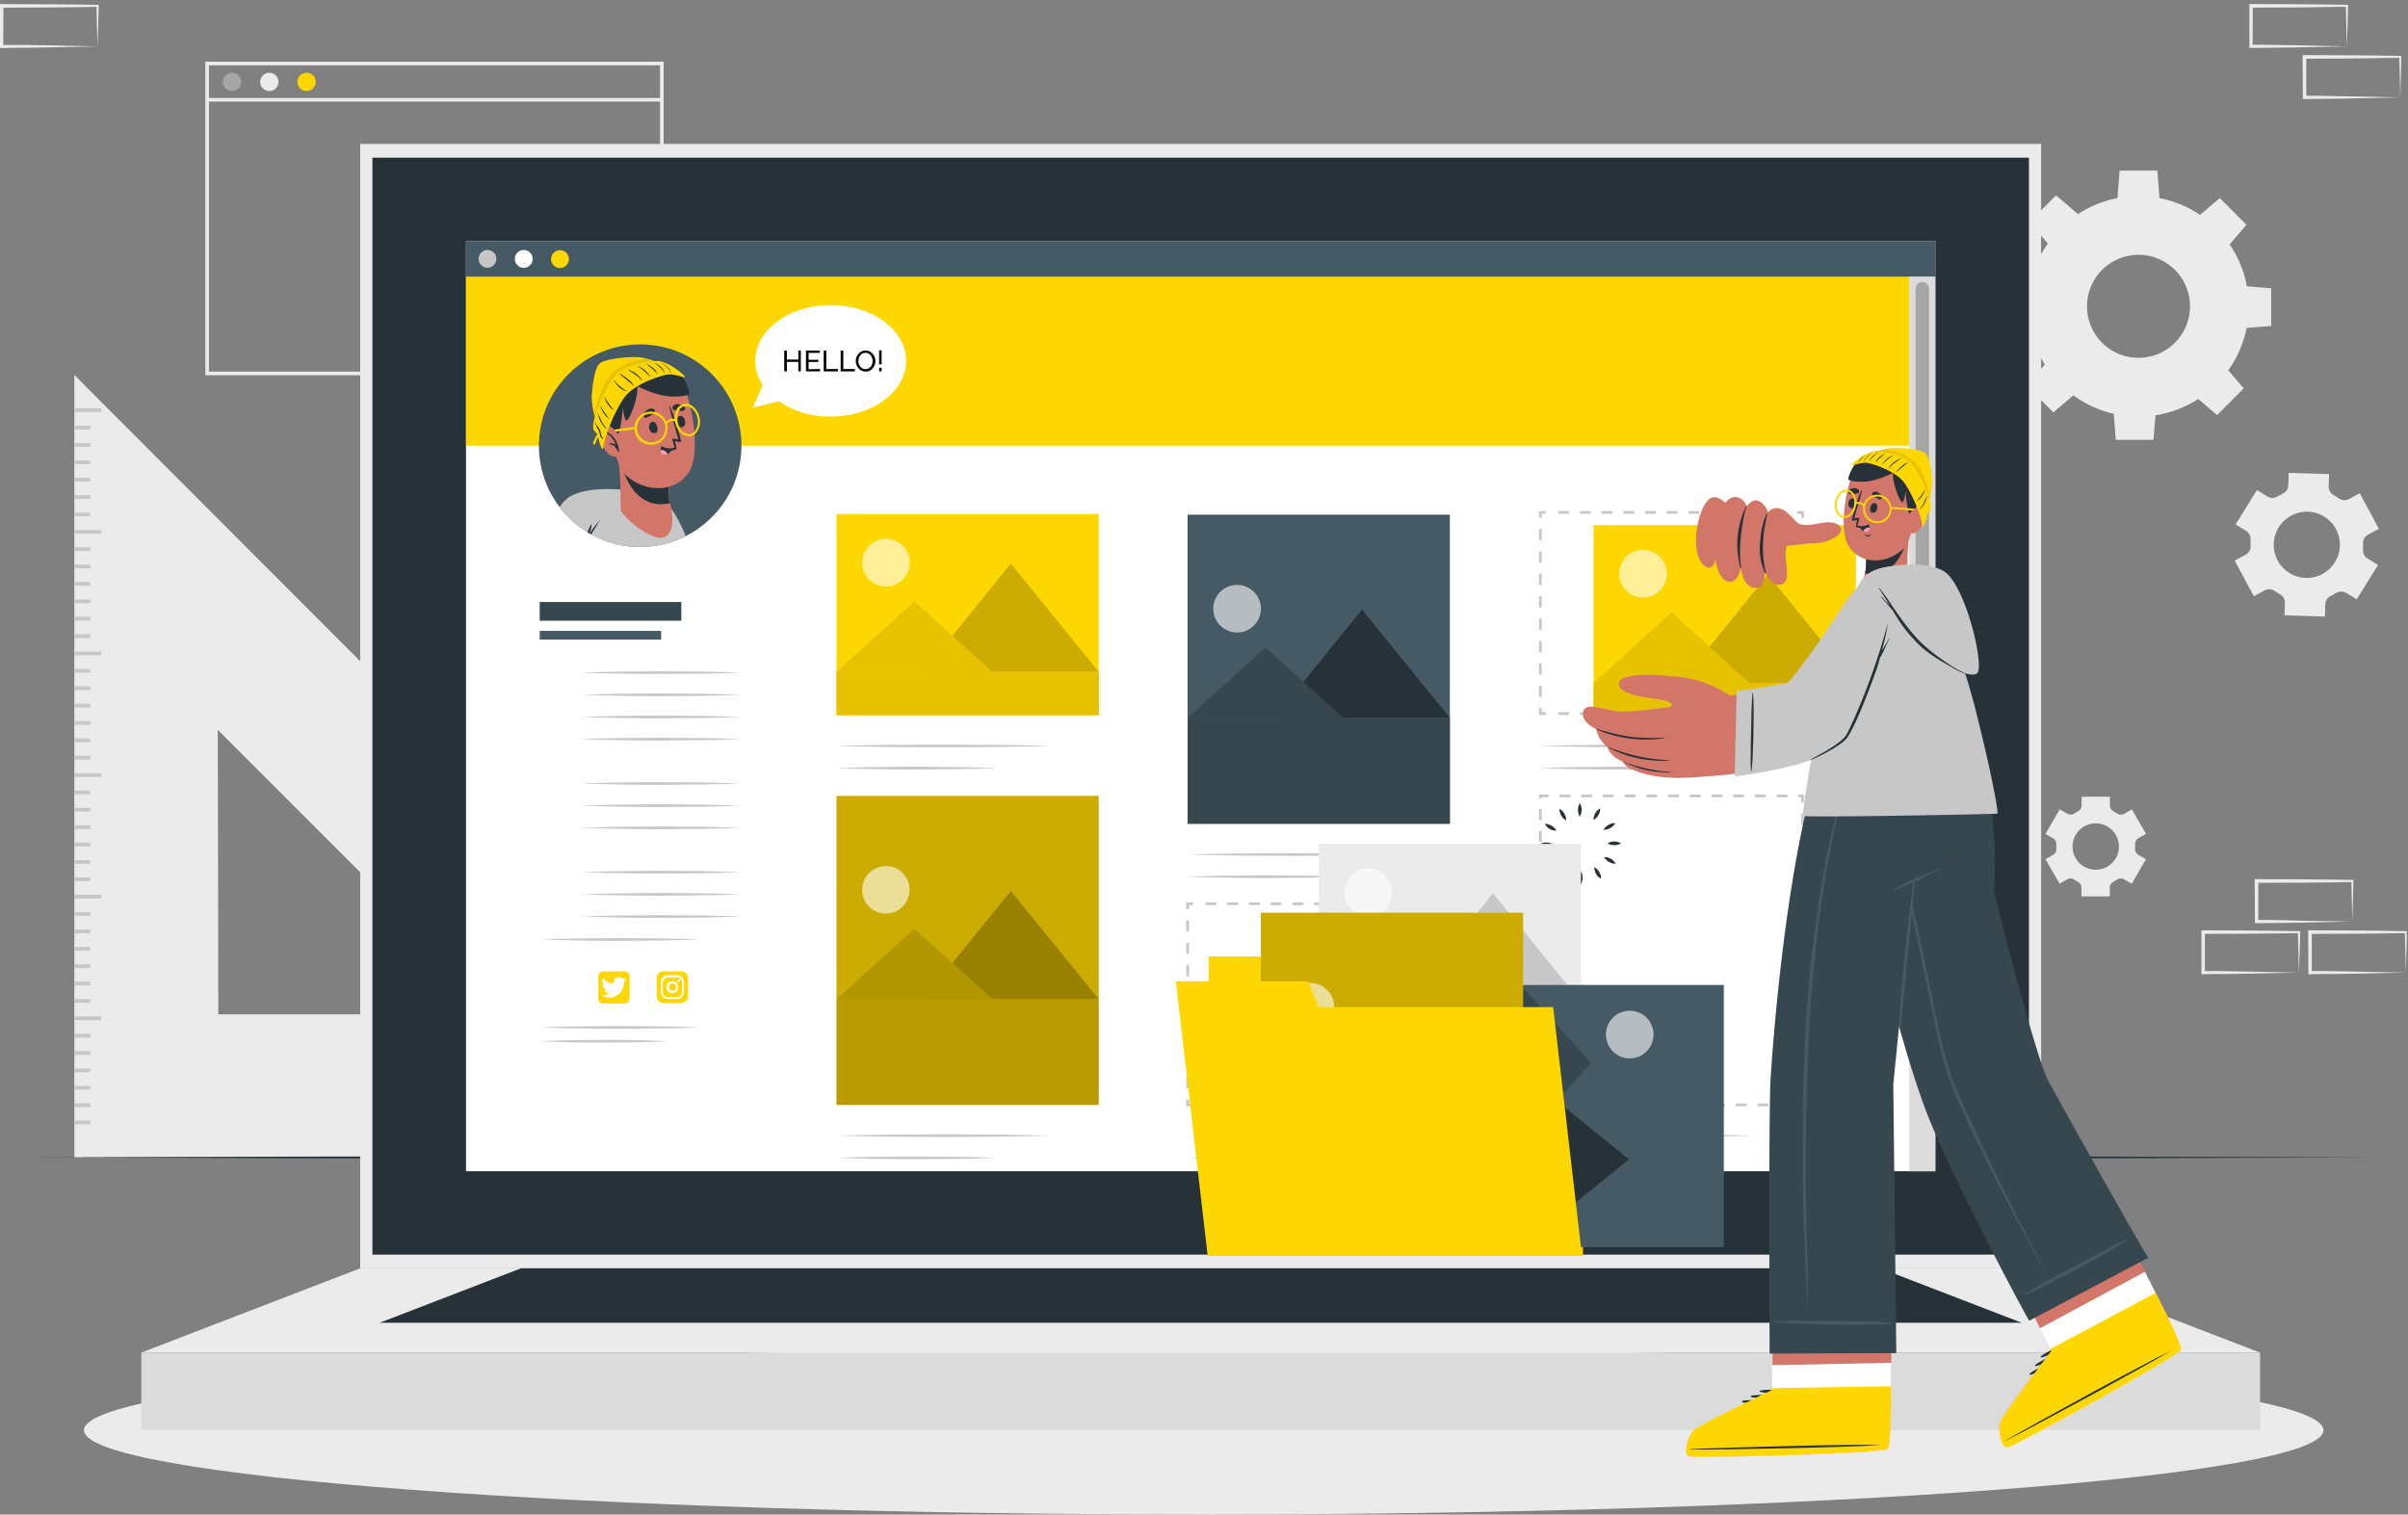 <svg width="655" height="412" fill="none" xmlns="http://www.w3.org/2000/svg"><rect width="100%" height="100%" fill="#808080" stroke="none"/><path d="M180.522 102.08H55.849V16.785h124.673v85.295zm-123.689-.985h122.704V17.77H56.833v83.325z" fill="#EBEBEB"/><path d="M65.605 22.279a2.48 2.48 0 1 1-4.962 0 2.48 2.48 0 0 1 4.962 0z" fill="#A6A6A6"/><path d="M75.735 22.279a2.48 2.48 0 1 1-4.962 0 2.48 2.48 0 0 1 4.962 0z" fill="#EBEBEB"/><path d="M85.865 22.279a2.48 2.48 0 1 1-4.961 0 2.48 2.48 0 0 1 4.961 0z" fill="gold"/><path d="M180.03 26.65H56.341v.984H180.03v-.984zM641.046 163.038l5.799-9.343-2.865-1.772a2.576 2.576 0 0 1-1.211-2.451c0-.551.059-1.103 0-1.644a2.61 2.61 0 0 1 1.359-2.373l2.953-1.595-5.198-9.687-2.953 1.585a2.619 2.619 0 0 1-2.727-.177 15.7 15.7 0 0 0-1.398-.866 2.62 2.62 0 0 1-1.378-2.373l.108-3.357-10.987-.344-.108 3.376a2.61 2.61 0 0 1-1.526 2.274l-.729.365-.699.403a2.629 2.629 0 0 1-2.726 0l-2.855-1.742-5.799 9.342 2.865 1.782a2.603 2.603 0 0 1 1.211 2.461c-.03.545-.03 1.09 0 1.635a2.602 2.602 0 0 1-1.369 2.372l-2.953 1.595 5.198 9.687 2.953-1.585a2.598 2.598 0 0 1 2.727.168 15.7 15.7 0 0 0 1.398.866 2.611 2.611 0 0 1 1.378 2.373l-.098 3.366 10.987.345.108-3.377a2.6 2.6 0 0 1 1.526-2.264l.728-.364.699-.404a2.634 2.634 0 0 1 2.747 0l2.835 1.723zm-9.303-6.891a9.006 9.006 0 0 1-12.872-5.313 9.003 9.003 0 0 1 2.892-9.582 9.006 9.006 0 0 1 13.662 2.697 9.01 9.01 0 0 1-3.682 12.158v.04zM583.74 226.841l-3.849-6.665-2.038 1.182a1.844 1.844 0 0 1-1.969-.069 16.853 16.853 0 0 0-.984-.581 1.824 1.824 0 0 1-.719-.675 1.825 1.825 0 0 1-.266-.949v-2.353h-7.698v2.353a1.81 1.81 0 0 1-.985 1.624c-.338.176-.666.37-.984.581a1.846 1.846 0 0 1-1.92.069l-2.047-1.182-3.889 6.665 2.057 1.182a1.856 1.856 0 0 1 .896 1.703V230.858a1.834 1.834 0 0 1-.896 1.693l-2.057 1.182 3.849 6.664 2.048-1.181a1.845 1.845 0 0 1 1.92.069c.316.212.645.406.984.581a1.824 1.824 0 0 1 .984 1.624v2.363h7.699v-2.363a1.835 1.835 0 0 1 .984-1.624c.341-.173.669-.367.985-.581a1.838 1.838 0 0 1 1.969-.069l2.048 1.181 3.849-6.664-2.048-1.182a1.84 1.84 0 0 1-.896-1.693v-1.142a1.85 1.85 0 0 1 .896-1.703l2.077-1.172zm-7.363 3.456a6.308 6.308 0 0 1-3.903 5.823 6.316 6.316 0 0 1-6.874-1.374 6.318 6.318 0 0 1-1.363-6.876 6.313 6.313 0 0 1 5.829-3.894 6.31 6.31 0 0 1 6.311 6.272v.049zM581.683 53.339a29.995 29.995 0 0 0-21.211 51.207 30.002 30.002 0 0 0 32.69 6.503 30 30 0 0 0 18.518-27.714 29.999 29.999 0 0 0-29.997-29.996zm0 43.996a14.006 14.006 0 0 1-12.937-8.658 14.009 14.009 0 1 1 26.956-5.342 13.995 13.995 0 0 1-4.107 9.906 14 14 0 0 1-9.912 4.094z" fill="#EBEBEB"/><path d="M587.452 54.579h-11.538l.64-8.171h10.258l.64 8.171zM565.498 58.468l-8.161 8.151-5.316-6.222 7.246-7.255 6.231 5.326zM552.72 76.74v11.537l-8.171-.64V77.38l8.171-.64zM556.608 98.703l8.152 8.151-6.222 5.326-7.256-7.255 5.326-6.222zM574.88 111.471h11.538l-.64 8.172H575.52l-.64-8.172zM596.834 107.593l8.161-8.162 5.326 6.222-7.256 7.256-6.231-5.316zM609.612 89.311V77.773l8.171.64v10.268l-8.171.63zM605.733 67.357l-8.161-8.16 6.222-5.317 7.256 7.256-5.317 6.221zM639.865 250.685l-12.916.276-6.557.108c-2.195.049-4.4 0-6.596.059h-.433v-.443l-.059-11.046v-.492h.492l13.035.059c4.351 0 8.693.108 13.034.158h.276v.275c0 1.871-.079 3.731-.128 5.572l-.148 5.474zm0 0-.138-5.562c-.049-1.831-.108-3.643-.128-5.454l.266.275c-4.341.05-8.683.158-13.034.158l-13.035.059.493-.492v11.016l-.443-.433c2.146 0 4.292 0 6.448.049l6.409.167 13.162.217zM625.324 264.576l-12.916.276-6.566.108c-2.186 0-4.391 0-6.586.059h-.433v-11.952h.492l13.034.069c4.342 0 8.693.109 13.034.158h.276v.266c0 1.87-.079 3.731-.128 5.572l-.207 5.444zm0 0-.137-5.562c-.05-1.831-.109-3.643-.128-5.454l.265.275c-4.341.05-8.693.158-13.034.158l-13.034.059.492-.492v11.016l-.443-.433c2.146 0 4.292 0 6.448.049l6.468.118 13.103.266zM654.406 264.576l-12.917.276-6.556.108c-2.196 0-4.401 0-6.596.059h-.433v-.443l-.059-11.016v-.493h.492l13.034.069c4.352 0 8.693.109 13.035.158h.275v.266c0 1.87-.088 3.731-.128 5.572l-.147 5.444zm0 0-.138-5.562c0-1.831-.108-3.643-.128-5.454l.266.275c-4.342.05-8.683.158-13.035.158l-13.034.059.492-.492v11.016l-.443-.433c2.156 0 4.292 0 6.448.049l6.478.118 13.094.266zM268.149 119.603l-12.916.276-6.556.108h-7.029v-.443l-.059-11.016v-.492h.492l13.034.059c4.351 0 8.693.108 13.034.157h.276v.266c0 1.871-.089 3.721-.138 5.562l-.138 5.523zm0 0-.137-5.572c0-1.831-.109-3.642-.128-5.444l.265.266c-4.341 0-8.683.157-13.034.157l-13.034.069.492-.492-.049 11.016-.443-.443c2.146 0 4.292 0 6.448.059l6.478.108 13.142.276zM253.589 133.494l-12.916.276-6.566.108c-2.186 0-4.391 0-6.586.049h-.434v-.443l-.078-10.996v-.493h.492l13.034.059c4.342 0 8.693.109 13.035.158h.275v.276c0 1.87-.079 3.721-.128 5.562l-.128 5.444zm0 0-.138-5.572c-.049-1.831-.108-3.643-.128-5.444l.266.266c-4.341.049-8.693.157-13.034.157l-13.034.069.492-.492-.02 11.016-.443-.443c2.146 0 4.292 0 6.448.059l6.468.108 13.123.276zM282.69 133.494l-12.916.276-6.557.108c-2.195 0-4.391 0-6.596.049h-.433v-.443l-.059-10.996v-.493h.492l13.035.059c4.351 0 8.693.109 13.034.158h.276v.276c0 1.87-.089 3.721-.128 5.562l-.148 5.444zm0 0-.138-5.572c0-1.831-.108-3.643-.128-5.444l.266.266c-4.341.049-8.683.157-13.034.157l-13.035.069.492-.492-.049 11.016-.443-.443c2.156 0 4.293 0 6.449.059l6.477.108 13.143.276zM55.593 192.493l-12.916.276-6.567.108c-2.185 0-4.39 0-6.586.049h-.394v-11.951h.493l13.034.059c4.342 0 8.693.108 13.034.157h.276v.266c0 1.871-.079 3.722-.128 5.563l-.246 5.473zm0 0-.138-5.572c0-1.831-.108-3.642-.128-5.444l.266.266c-4.342.049-8.693.157-13.034.157l-13.035.069.492-.492-.049 11.016-.443-.443c2.146 0 4.292 0 6.448.059l6.468.109 13.153.275zM487.755 119.593l-12.916.276-6.557.108c-2.195.049-4.401 0-6.596.049h-.433v-.443l-.059-11.016v-.492h.492l13.034.059c4.352 0 8.693.118 13.035.167h.276v.266c0 1.871-.079 3.731-.128 5.562l-.148 5.464zm0 0-.138-5.562c-.049-1.841-.108-3.652-.128-5.454l.266.266c-4.342.049-8.683.157-13.035.167l-13.034.059.492-.492-.049 11.016-.443-.443c2.146 0 4.292 0 6.448.059l6.478.109 13.143.275zM638.359 12.601l-12.917.276-6.566.108c-2.185 0-4.391 0-6.586.06h-.433V1.092h.492l13.034.059c4.342 0 8.693.118 13.035.167h.275v.266c0 1.87-.078 3.731-.128 5.562l-.206 5.454zm0 0-.138-5.562c-.049-1.84-.108-3.652-.128-5.454l.266.266c-4.342 0-8.693.157-13.035.167l-13.034.06.492-.493-.049 11.016-.443-.443c2.146 0 4.292 0 6.448.06l6.468.108 13.153.275zM652.899 26.492l-12.916.276-6.556.108c-2.196.05-4.401 0-6.596.06h-.434v-.444l-.059-11.016v-.492h.493l13.034.059c4.351 0 8.693.118 13.034.167h.276v.266c0 1.87-.089 3.731-.138 5.562l-.138 5.454zm0 0-.138-5.562c0-1.841-.108-3.652-.128-5.454l.266.266c-4.341 0-8.683.157-13.034.167l-13.034.06.492-.493v11.016l-.443-.443c2.146 0 4.292 0 6.448.06l6.478.107 13.093.276zM26.512 12.613l-12.926.276-6.557.108c-2.185 0-4.39 0-6.586.059H0V1.104h.502l13.034.07c4.342 0 8.684.108 13.035.157h.266v.266c0 1.87-.089 3.73-.128 5.572l-.197 5.444zm0 0-.148-5.562c0-1.832-.108-3.653-.128-5.454l.276.265c-4.352.06-8.693.158-13.035.168L.443 2.089l.492-.492-.059 11.016-.433-.384h6.438l6.478.108 13.153.276z" fill="#EBEBEB"/><path d="M20.27 102.089v212.764H232.71L20.27 102.089zm38.956 96.409 77.467 77.468H59.324l-.098-77.468z" fill="#DBDBDB"/><path d="M20.27 102.099v212.754h212.448L27.732 109.601l-.984-.985-6.478-6.517zm38.956 96.399 77.467 77.468H59.324l-.098-77.468z" fill="#EBEBEB"/><path d="M27.555 111.078H20.25v1.014h7.305v-1.014zM24.553 115.813H20.25v1.014h4.303v-1.014zM24.553 120.529H20.25v1.014h4.303v-1.014zM24.553 125.254H20.25v1.014h4.303v-1.014zM24.553 129.989H20.25v1.014h4.303v-1.014zM24.553 134.705H20.25v1.034h4.303v-1.034zM24.553 139.43H20.25v1.014h4.303v-1.014zM27.555 144.166H20.25v1.014h7.305v-1.014zM24.553 148.891H20.25v1.014h4.303v-1.014zM24.553 153.607H20.25v1.014h4.303v-1.014zM24.553 158.342H20.25v1.014h4.303v-1.014zM24.553 163.067H20.25v1.014h4.303v-1.014zM24.553 167.783H20.25v1.014h4.303v-1.014zM24.553 172.518H20.25v1.014h4.303v-1.014zM27.555 177.254H20.25v1.014h7.305v-1.014zM24.553 181.969H20.25v1.014h4.303v-1.014zM24.553 186.695H20.25v1.014h4.303v-1.014zM24.553 191.43H20.25v1.014h4.303v-1.014zM24.553 196.146H20.25v1.033h4.303v-1.033zM24.553 200.871H20.25v1.014h4.303v-1.014zM24.553 205.606H20.25v1.014h4.303v-1.014zM27.555 210.332H20.25v1.014h7.305v-1.014zM24.553 215.047H20.25v1.014h4.303v-1.014zM24.553 219.783H20.25v1.014h4.303v-1.014zM24.553 224.508H20.25v1.014h4.303v-1.014zM24.553 229.224H20.25v1.014h4.303v-1.014zM24.553 233.959H20.25v1.014h4.303v-1.014zM24.553 238.684H20.25v1.014h4.303v-1.014zM27.555 243.4H20.25v1.034h7.305V243.4zM24.553 248.135H20.25v1.014h4.303v-1.014zM24.553 252.871H20.25v1.014h4.303v-1.014zM24.553 257.596H20.25v1.014h4.303v-1.014zM24.553 262.312H20.25v1.014h4.303v-1.014zM24.553 267.047H20.25v1.014h4.303v-1.014zM24.553 271.772H20.25v1.014h4.303v-1.014zM27.555 276.488H20.25v1.014h7.305v-1.014zM24.553 281.223H20.25v1.014h4.303v-1.014zM24.553 285.949H20.25v1.014h4.303v-1.014zM24.553 290.664H20.25v1.014h4.303v-1.014zM24.553 295.4H20.25v1.014h4.303V295.4zM24.553 300.125H20.25v1.014h4.303v-1.014zM24.553 304.841H20.25v1.033h4.303v-1.033z" fill="#C7C7C7"/><path d="m8.18 314.853 79.812-.237 79.811-.088 159.621-.158 159.622.158 79.811.088 79.811.237-79.811.246-79.811.088-159.622.158-159.621-.158-79.811-.088-79.811-.246z" fill="#263238"/><path d="M327.424 412c168.218 0 304.585-10.274 304.585-22.948 0-12.674-136.367-22.948-304.585-22.948-168.217 0-304.584 10.274-304.584 22.948C22.84 401.726 159.207 412 327.424 412zM555.211 39.162H97.974v305.865h457.237V39.162z" fill="#EBEBEB"/><path d="M551.893 42.893H101.302v298.403h450.591V42.893z" fill="#263238"/><path d="M614.771 367.955H38.424v20.989H614.77v-20.989z" fill="#DBDBDB"/><path d="m38.424 367.955 59.55-22.938H555.22l59.551 22.938H38.424z" fill="#EBEBEB"/><path d="m103.29 359.823 38.434-14.806h369.747l38.433 14.806H103.29z" fill="#263238"/><path d="M526.425 65.556H126.76v253.057h399.665V65.556z" fill="#fff"/><path d="M519.327 75.302H126.76v45.945h392.567V75.302z" fill="gold"/><path d="M526.425 65.556H126.76v9.736h399.665v-9.736z" fill="#455A64"/><path d="M135.02 70.429a2.412 2.412 0 1 1-4.825-.002 2.412 2.412 0 0 1 4.825.002z" fill="#C7C7C7"/><path d="M144.884 70.429a2.416 2.416 0 0 1-1.49 2.245 2.424 2.424 0 0 1-3.307-1.765 2.419 2.419 0 0 1 2.385-2.892 2.414 2.414 0 0 1 2.412 2.412z" fill="#fff"/><path d="M154.749 70.429a2.422 2.422 0 1 1-4.843.018 2.422 2.422 0 0 1 4.843-.018z" fill="gold"/><path d="M526.435 75.302h-7.098v243.321h7.098V75.302z" fill="#DBDBDB"/><path d="M522.881 159.651a1.832 1.832 0 0 1-1.831-1.831V78.55a1.828 1.828 0 0 1 1.831-1.83 1.83 1.83 0 0 1 1.831 1.83v79.27a1.828 1.828 0 0 1-1.831 1.831z" fill="#A6A6A6"/><path d="M227.54 194.551h71.325v-54.717H227.54v54.717z" fill="gold"/><path opacity=".6" d="M234.638 151.795a6.476 6.476 0 0 0 3.291 6.983 6.48 6.48 0 0 0 7.637-1.124 6.48 6.48 0 0 0-1.804-10.439 6.483 6.483 0 0 0-7.349 1.269 6.485 6.485 0 0 0-1.775 3.311z" fill="#fff"/><path d="M251.069 182.757h47.796l-23.903-29.446-23.893 29.446z" fill="gold"/><path opacity=".2" d="M251.069 182.757h47.796l-23.903-29.446-23.893 29.446z" fill="#000"/><path d="M227.54 182.786h42.382l-21.186-19.177-21.196 19.177z" fill="gold"/><path opacity=".1" d="M227.54 182.786h42.382l-21.186-19.177-21.196 19.177z" fill="#000"/><path d="M298.865 182.767H227.54v11.794h71.325v-11.794z" fill="gold"/><path opacity=".1" d="M298.865 182.767H227.54v11.794h71.325v-11.794z" fill="#000"/><path d="M323.043 224.085h71.325v-84.074h-71.325v84.074z" fill="#455A64"/><path opacity=".6" d="M330.151 164.318a6.48 6.48 0 0 0 3.295 6.983 6.48 6.48 0 0 0 7.637-1.131 6.477 6.477 0 1 0-10.932-5.852z" fill="#fff"/><path d="M346.582 195.289h47.786l-23.893-29.455-23.893 29.455z" fill="#263238"/><path d="M323.053 195.309h42.382l-21.196-19.178-21.186 19.178z" fill="#37474F"/><path d="M394.378 195.289h-71.325v28.796h71.325v-28.796z" fill="#37474F"/><path d="M227.54 202.919a791.3 791.3 0 0 1 14.531-.286l14.531-.079 14.53.079c4.844.059 9.697.128 14.541.286-4.844.157-9.697.226-14.541.285l-14.53.079-14.531-.069c-4.844-.069-9.687-.148-14.531-.295zM227.54 208.953c3.643-.157 7.275-.226 10.918-.285 3.642-.059 7.275-.059 10.918-.089l10.917.089c3.643.059 7.276.128 10.918.285-3.642.148-7.275.217-10.918.286l-10.917.079c-3.643 0-7.276 0-10.918-.089-3.643-.088-7.275-.108-10.918-.276zM324.53 300.932h-1.851v-1.841h.738v1.103h1.113v.738zM389.918 300.932h-2.953v-.738h2.953v.738zm-5.906 0h-2.954v-.738h2.954v.738zm-5.907 0h-2.954v-.738h2.954v.738zm-5.907 0h-2.953v-.738h2.953v.738zm-5.907 0h-2.953v-.738h2.953v.738zm-5.907 0h-2.953v-.738h2.953v.738zm-5.907 0h-2.953v-.738h2.953v.738zm-5.906 0h-2.954v-.738h2.954v.738zm-5.907 0h-2.954v-.738h2.954v.738zm-5.907 0h-2.953v-.738h2.953v.738zm-5.907 0h-2.953v-.738h2.953v.738zM394.742 300.932h-1.851v-.738h1.113v-1.103h.738v1.841zM394.742 296.04h-.738v-3.042h.738v3.042zm0-6.084h-.738v-3.062h.738v3.062zm0-6.094h-.738v-3.042h.738v3.042zm0-6.094h-.738v-3.042h.738v3.042zm0-6.084h-.738v-3.042h.738v3.042zm0-6.094h-.738v-3.042h.738v3.042zm0-6.094h-.738v-3.042h.738v3.042zm0-6.084h-.738v-3.042h.738v3.042zM394.742 247.318h-.738v-1.102h-1.113v-.739h1.851v1.841zM389.918 246.216h-2.953v-.739h2.953v.739zm-5.906 0h-2.954v-.739h2.954v.739zm-5.907 0h-2.954v-.739h2.954v.739zm-5.907 0h-2.953v-.739h2.953v.739zm-5.907 0h-2.953v-.739h2.953v.739zm-5.907 0h-2.953v-.739h2.953v.739zm-5.907 0h-2.953v-.739h2.953v.739zm-5.906 0h-2.954v-.739h2.954v.739zm-5.907 0h-2.954v-.739h2.954v.739zm-5.907 0h-2.953v-.739h2.953v.739zm-5.907 0h-2.953v-.739h2.953v.739zM323.417 247.318h-.738v-1.841h1.851v.739h-1.113v1.102zM323.417 296.04h-.738v-3.042h.738v3.042zm0-6.084h-.738v-3.062h.738v3.062zm0-6.094h-.738v-3.042h.738v3.042zm0-6.094h-.738v-3.042h.738v3.042zm0-6.084h-.738v-3.042h.738v3.042zm0-6.094h-.738v-3.042h.738v3.042zm0-6.094h-.738v-3.042h.738v3.042zm0-6.084h-.738v-3.042h.738v3.042zM420.476 194.482h-1.851v-1.851h.739v1.112h1.112v.739zM485.865 194.482h-2.954v-.739h2.954v.739zm-5.907 0h-2.954v-.739h2.954v.739zm-5.907 0h-2.953v-.739h2.953v.739zm-5.907 0h-2.953v-.739h2.953v.739zm-5.907 0h-2.953v-.739h2.953v.739zm-5.906 0h-2.954v-.739h2.954v.739zm-5.907 0h-2.954v-.739h2.954v.739zm-5.907 0h-2.954v-.739h2.954v.739zm-5.907 0h-2.953v-.739h2.953v.739zm-5.907 0h-2.953v-.739h2.953v.739zm-5.907 0h-2.953v-.739h2.953v.739zM490.688 194.482h-1.85v-.739h1.112v-1.112h.738v1.851zM490.688 189.589h-.738v-3.042h.738v3.042zm0-6.094h-.738v-3.042h.738v3.042zm0-6.084h-.738v-3.052h.738v3.052zm0-6.094h-.738v-3.042h.738v3.042zm0-6.094h-.738v-3.042h.738v3.042zm0-6.084h-.738v-3.051h.738v3.051zm0-6.094h-.738v-2.992h.738v2.992zm0-6.093h-.738v-3.042h.738v3.042zM490.688 140.868h-.738v-1.113h-1.112v-.738h1.85v1.851zM485.865 139.755h-2.954v-.738h2.954v.738zm-5.907 0h-2.954v-.738h2.954v.738zm-5.907 0h-2.953v-.738h2.953v.738zm-5.907 0h-2.953v-.738h2.953v.738zm-5.907 0h-2.953v-.738h2.953v.738zm-5.906 0h-2.954v-.738h2.954v.738zm-5.907 0h-2.954v-.738h2.954v.738zm-5.907 0h-2.954v-.738h2.954v.738zm-5.907 0h-2.953v-.738h2.953v.738zm-5.907 0h-2.953v-.738h2.953v.738zm-5.907 0h-2.953v-.738h2.953v.738zM419.364 140.868h-.739v-1.851h1.851v.738h-1.112v1.113zM419.364 189.589h-.739v-3.042h.739v3.042zm0-6.094h-.739v-3.042h.739v3.042zm0-6.084h-.739v-3.052h.739v3.052zm0-6.094h-.739v-3.042h.739v3.042zm0-6.094h-.739v-3.042h.739v3.042zm0-6.084h-.739v-3.051h.739v3.051zm0-6.094h-.739v-2.992h.739v2.992zm0-6.093h-.739v-3.042h.739v3.042zM323.053 308.936c4.844-.157 9.688-.226 14.531-.285l14.531-.089 14.531.089c4.843.059 9.687.128 14.53.285-4.843.148-9.687.217-14.53.276l-14.531.088-14.531-.088c-4.843-.059-9.687-.128-14.531-.276zM323.053 314.961c3.633-.148 7.276-.217 10.918-.276 3.643-.059 7.275-.059 10.908-.088l10.918.078c3.642.06 7.285.138 10.917.286-3.632.157-7.275.226-10.917.285l-10.918.089c-3.633 0-7.275 0-10.908-.089-3.633-.088-7.285-.128-10.918-.285zM323.053 232.453c4.844-.148 9.688-.227 14.531-.286l14.531-.079 14.531.079c4.843.059 9.687.128 14.53.286-4.843.157-9.687.226-14.53.285l-14.531.079-14.531-.069c-4.843-.069-9.687-.148-14.531-.295zM323.053 238.487c3.633-.157 7.276-.226 10.918-.285 3.643-.059 7.275-.059 10.908-.089l10.918.089c3.642.059 7.285.128 10.917.285-3.632.148-7.275.217-10.917.286l-10.918.079c-3.633 0-7.275 0-10.908-.089-3.633-.088-7.285-.108-10.918-.276z" fill="#C7C7C7"/><path d="M227.54 300.578h71.325v-84.074H227.54v84.074z" fill="gold"/><path opacity=".2" d="M227.54 300.578h71.325v-84.074H227.54v84.074z" fill="#000"/><path opacity=".6" d="M234.638 240.811a6.472 6.472 0 0 0 .498 4.033 6.47 6.47 0 0 0 2.802 2.943 6.476 6.476 0 1 0 5.823-11.568 6.472 6.472 0 0 0-7.349 1.276 6.495 6.495 0 0 0-1.774 3.316z" fill="#fff"/><path d="M251.069 271.772h47.796l-23.903-29.445-23.893 29.445z" fill="gold"/><path opacity=".4" d="M251.069 271.772h47.796l-23.903-29.445-23.893 29.445z" fill="#000"/><path d="M227.54 271.802h42.382l-21.186-19.178-21.196 19.178z" fill="gold"/><path opacity=".3" d="M227.54 271.802h42.382l-21.186-19.178-21.196 19.178z" fill="#000"/><path opacity=".1" d="M298.865 271.772H227.54v28.796h71.325v-28.796z" fill="#000"/><path d="M227.54 308.936c4.844-.148 9.687-.217 14.531-.276l14.531-.088 14.53.078c4.844.06 9.697.138 14.541.286-4.844.158-9.697.226-14.541.286l-14.53.088-14.531-.088c-4.844-.06-9.687-.128-14.531-.286zM227.54 314.971c3.643-.158 7.275-.227 10.918-.286 3.642-.059 7.275-.049 10.918-.078l10.917.078c3.643.059 7.276.128 10.918.286-3.642.157-7.275.226-10.918.285l-10.917.079c-3.643 0-7.276 0-10.918-.079-3.643-.078-7.275-.138-10.918-.285zM490.688 300.942h-.827v-.738h.069v-2.146h.739l.019 2.884zm-3.76 0h-2.954v-.738h2.954v.738zm-5.907 0h-2.953v-.738h2.953v.738zm-5.907 0h-2.953v-.738h2.953v.738zm-5.907 0h-2.953v-.738h2.953v.738zm-5.906 0h-2.954v-.738h2.954v.738zm-5.907 0h-2.954v-.738h2.954v.738zm-5.907 0h-2.953v-.738h2.953v.738zm-5.907 0h-2.953v-.738h2.953v.738zm-5.907 0h-2.953v-.738h2.953v.738zm-5.906 0h-2.954v-.738h2.954v.738zm-5.907 0h-2.954v-.738h2.954v.738zm-5.907 0H419v-.738h2.953v.738zm-2.589-1.063h-.739v-2.953h.739v2.953zm71.324-4.775h-.738v-2.953h.738v2.953zm-71.324-1.132h-.739v-2.953h.739v2.953zm71.324-4.775h-.738v-2.953h.738v2.953zm-71.324-1.132h-.739v-2.953h.739v2.953zm71.324-4.774h-.738v-2.954h.738v2.954zm-71.324-1.132h-.739v-2.954h.739v2.954zm71.324-4.775h-.738v-2.954h.738v2.954zm-71.324-1.132h-.739v-2.954h.739v2.954zm71.324-4.775h-.738v-2.953h.738v2.953zm-71.324-1.132h-.739v-2.954h.739v2.954zm71.324-4.775h-.738v-2.953h.738v2.953zm-71.324-1.132h-.739v-2.953h.739v2.953zm71.324-4.775h-.738v-2.953h.738v2.953zm-71.324-1.132h-.739v-2.953h.739v2.953zm71.324-4.774h-.738v-2.954h.738v2.954zm-71.324-1.133h-.739v-2.953h.739v2.953zm71.324-4.774h-.738v-2.954h.738v2.954zm-71.324-1.132h-.739v-2.954h.739v2.954zm71.324-4.775h-.738v-2.953h.738v2.953zm-71.324-1.132h-.739v-2.954h.739v2.954zm71.324-4.775h-.738v-2.953h.738v2.953zm-71.324-1.132h-.739v-2.953h.739v2.953zm71.324-4.775h-.738v-2.953h.738v2.953zm-71.324-1.132h-.739v-2.953h.739v2.953zm71.324-4.774h-.738v-2.954h.738v2.954zm-71.324-1.133h-.739v-2.953h.739v2.953zm71.324-4.774h-.738v-1.447h-.768v-.739h1.506v2.186zm-71.324-1.132h-.739v-1.054h2.629v.739h-1.89v.315zm66.865-.315h-2.954v-.739h2.954v.739zm-5.907 0h-2.953v-.739h2.953v.739zm-5.907 0h-2.953v-.739h2.953v.739zm-5.907 0h-2.953v-.739h2.953v.739zm-5.906 0h-2.954v-.739h2.954v.739zm-5.907 0h-2.954v-.739h2.954v.739zm-5.907 0h-2.953v-.739h2.953v.739zm-5.907 0h-2.953v-.739h2.953v.739zm-5.907 0h-2.953v-.739h2.953v.739zm-5.906 0h-2.954v-.739h2.954v.739zm-5.907 0h-2.954v-.739h2.954v.739zM418.98 308.936c4.843-.148 9.687-.217 14.531-.276l14.53-.088 14.531.078c4.844.06 9.687.138 14.531.286-4.844.158-9.687.226-14.531.286l-14.531.088-14.53-.088c-4.824-.06-9.668-.128-14.531-.286zM418.98 314.971c3.633-.158 7.275-.227 10.918-.286 3.642-.059 7.275-.049 10.917-.078l10.918.078c3.633.059 7.275.128 10.918.286-3.643.157-7.285.226-10.918.285l-10.918.079c-3.642 0-7.285 0-10.917-.079-3.633-.078-7.266-.138-10.918-.285zM418.557 202.919c4.843-.148 9.687-.227 14.53-.286l14.531-.079 14.541.079c4.843.059 9.687.128 14.53.286-4.843.157-9.687.226-14.53.285l-14.541.079-14.531-.069c-4.843-.069-9.687-.148-14.53-.295zM418.557 208.953c3.642-.157 7.275-.226 10.917-.285 3.643-.059 7.275-.059 10.918-.089l10.918.089c3.642.059 7.275.128 10.917.285-3.642.148-7.275.217-10.917.286l-10.918.079c-3.643 0-7.275 0-10.918-.089-3.642-.088-7.275-.108-10.917-.276z" fill="#C7C7C7"/><path d="M185.326 163.766h-38.522v5.09h38.522v-5.09z" fill="#37474F"/><path d="M179.843 171.622h-33.039v2.373h33.039v-2.373z" fill="#455A64"/><path d="M158.007 182.973c3.633-.157 7.275-.226 10.918-.285 3.642-.059 7.275-.059 10.908-.089l10.918.089c3.642.059 7.285.128 10.917.285-3.632.148-7.275.227-10.917.286l-10.918.079c-3.633 0-7.275 0-10.908-.079-3.633-.079-7.285-.138-10.918-.286zM158.007 189.008c3.633-.157 7.275-.226 10.918-.285 3.642-.059 7.275-.059 10.908-.089l10.918.089c3.642.059 7.285.128 10.917.285-3.632.148-7.275.217-10.917.276l-10.918.088c-3.633 0-7.275 0-10.908-.088-3.633-.089-7.285-.128-10.918-.276zM158.007 195.033c3.633-.148 7.275-.226 10.918-.285 3.642-.06 7.275-.05 10.908-.079l10.918.079c3.642.059 7.285.137 10.917.285-3.632.158-7.275.227-10.917.286l-10.918.088c-3.633 0-7.275 0-10.908-.088-3.633-.089-7.285-.128-10.918-.286zM158.007 201.068c3.633-.158 7.275-.227 10.918-.286 3.642-.059 7.275-.049 10.908-.088l10.918.088c3.642.059 7.285.128 10.917.286-3.632.148-7.275.226-10.917.285l-10.918.079c-3.633 0-7.275 0-10.908-.079-3.633-.078-7.285-.108-10.918-.285zM158.007 213.128c3.633-.148 7.275-.217 10.918-.276 3.642-.059 7.275-.059 10.908-.089l10.918.079c3.642.059 7.285.138 10.917.286-3.632.157-7.275.226-10.917.285l-10.918.089c-3.633 0-7.275 0-10.908-.089-3.633-.089-7.285-.128-10.918-.285zM158.007 219.162c3.633-.157 7.275-.226 10.918-.285 3.642-.059 7.275-.049 10.908-.089l10.918.089c3.642.059 7.285.128 10.917.285-3.632.148-7.275.227-10.917.286l-10.918.079c-3.633 0-7.275 0-10.908-.079-3.633-.079-7.285-.138-10.918-.286zM158.007 225.197c3.633-.157 7.275-.226 10.918-.285 3.642-.059 7.275-.059 10.908-.089l10.918.089c3.642.059 7.285.128 10.917.285-3.632.148-7.275.217-10.917.276l-10.918.088c-3.633 0-7.275 0-10.908-.088-3.633-.089-7.285-.128-10.918-.276zM158.007 237.257c3.633-.158 7.275-.226 10.918-.286 3.642-.059 7.275-.049 10.908-.088l10.918.088c3.642.06 7.285.128 10.917.286-3.632.157-7.275.226-10.917.285l-10.918.079c-3.633 0-7.275 0-10.908-.079-3.633-.078-7.285-.137-10.918-.285zM158.007 243.292c3.633-.158 7.275-.227 10.918-.286 3.642-.059 7.275-.059 10.908-.088l10.918.088c3.642.059 7.285.128 10.917.286-3.632.147-7.275.216-10.917.275l-10.918.089c-3.633 0-7.275 0-10.908-.089-3.633-.088-7.285-.128-10.918-.275zM158.007 249.317c3.633-.148 7.275-.217 10.918-.276 3.642-.059 7.275-.059 10.908-.089l10.918.079c3.642.059 7.285.138 10.917.286-3.632.157-7.275.226-10.917.285l-10.918.089c-3.633 0-7.275 0-10.908-.089-3.633-.088-7.285-.118-10.918-.285zM146.804 255.558c3.633-.147 7.275-.216 10.918-.275 3.642-.06 7.275-.06 10.917-.089l10.918.079c3.633.059 7.275.138 10.918.285-3.643.158-7.285.227-10.918.286l-10.918.088c-3.642 0-7.285 0-10.917-.088-3.633-.089-7.285-.128-10.918-.286zM146.804 279.491c3.633-.158 7.275-.227 10.918-.286 3.642-.059 7.275-.059 10.917-.088l10.918.088c3.633.059 7.275.128 10.918.286-3.643.147-7.285.216-10.918.275l-10.918.089c-3.642 0-7.285 0-10.917-.089-3.633-.088-7.285-.128-10.918-.275zM146.804 283.251c2.953-.147 5.848-.226 8.772-.285 2.923-.059 5.847-.049 8.771-.079 2.924-.03 5.848 0 8.772.079 2.924.079 5.848.128 8.771.285-2.953.158-5.847.227-8.771.286-2.924.059-5.848.059-8.772.079-2.924.019-5.848 0-8.771-.079-2.924-.079-5.848-.138-8.772-.286z" fill="#C7C7C7"/><path d="M169.959 264.251h-5.907a1.31 1.31 0 0 0-1.31 1.329v6.055a1.317 1.317 0 0 0 1.31 1.329h5.907a1.316 1.316 0 0 0 1.206-.825 1.3 1.3 0 0 0 .093-.504v-6.055a1.304 1.304 0 0 0-.797-1.225 1.315 1.315 0 0 0-.502-.104zm.403 2.205v.079a2.46 2.46 0 0 1-.571.581.166.166 0 0 0-.059.147 4.088 4.088 0 0 1-.472 1.969 3.768 3.768 0 0 1-2.491 2.019 4.017 4.017 0 0 1-2.333-.099h-.099l-.393-.197-.286-.167a2.955 2.955 0 0 0 1.969-.601l-.286-.059a1.386 1.386 0 0 1-.984-.846.119.119 0 0 1 0-.079h.079a1.2 1.2 0 0 0 .492 0 .508.508 0 0 0-.187-.079 1.413 1.413 0 0 1-.896-1.211c0-.128 0-.128.108-.078.162.07.336.11.512.118a1.538 1.538 0 0 1-.334-.335 1.413 1.413 0 0 1-.128-1.496c0-.06 0-.079.098 0a3.86 3.86 0 0 0 2.314 1.368c.127 0 .265 0 .403.059s.108 0 .089-.098a1.422 1.422 0 0 1 .242-1.064 1.415 1.415 0 0 1 .929-.571 1.298 1.298 0 0 1 1.162.374s.079.06.138 0c.223-.054.441-.13.65-.226a.44.44 0 0 0 .127-.108.865.865 0 0 1-.196.453 2.271 2.271 0 0 1-.345.334c.253-.036.501-.102.738-.197l.01.01zM187.157 268.484v-2.107c.01-.167.01-.334 0-.502a1.81 1.81 0 0 0-1.181-1.516 2.83 2.83 0 0 0-.985-.128h-4.646a1.805 1.805 0 0 0-1.575 1.201c-.104.318-.15.651-.138.985v4.253c.001.23.018.46.049.689a1.767 1.767 0 0 0 .984 1.329 2.39 2.39 0 0 0 1.074.207h4.243a2.78 2.78 0 0 0 .63-.059 1.721 1.721 0 0 0 1.378-1.152c.11-.316.16-.65.148-.985v-2.215h.019zm-1.092 1.28a1.97 1.97 0 0 1-1.576 1.969 1.9 1.9 0 0 1-.413 0h-2.353a1.973 1.973 0 0 1-1.969-1.615 2.71 2.71 0 0 1 0-.403v-2.412a1.966 1.966 0 0 1 1.496-1.969c.165-.039.333-.059.503-.059h2.51a1.97 1.97 0 0 1 1.752 1.555c.02.154.02.309 0 .463l.05 2.471z" fill="gold"/><path d="M183.938 268.583a.983.983 0 0 1-1.701.603.985.985 0 1 1 1.701-.603z" fill="gold"/><path d="M184.105 265.905h-2.382a1.437 1.437 0 0 0-1.01.428 1.43 1.43 0 0 0-.408 1.019v2.451a1.439 1.439 0 0 0 .412 1.013 1.424 1.424 0 0 0 1.006.425h2.402a1.413 1.413 0 0 0 1.003-.426 1.424 1.424 0 0 0 .405-1.012v-2.451a1.42 1.42 0 0 0-.405-1.028 1.412 1.412 0 0 0-1.023-.419zm-1.201 4.253a1.602 1.602 0 0 1-1.606-1.899 1.603 1.603 0 0 1 3.182.294 1.597 1.597 0 0 1-1.576 1.605zm1.723-2.954a.393.393 0 1 1 .295-.665.393.393 0 0 1-.295.665z" fill="gold"/><path d="M207.487 104.767a11.935 11.935 0 0 1-2.048-6.606c0-8.368 9.195-15.15 20.526-15.15s20.516 6.782 20.516 15.15-9.185 15.161-20.516 15.161a24.668 24.668 0 0 1-14.157-4.194l-7.068 1.802 2.747-6.163z" fill="#fff"/><path d="M217.833 95.365v5.661h-.669v-2.58h-3.121v2.58h-.719v-5.66h.719v2.441h3.121v-2.442h.669zM223.071 100.386v.64h-3.84v-5.66h3.771v.63h-3.062v1.88h2.658v.59h-2.658v1.97l3.131-.05zM224.055 101.026v-5.66h.709v5.02h3.16v.64h-3.869zM228.672 101.026v-5.66h.719v5.02h3.15v.64h-3.869zM235.445 101.066a2.333 2.333 0 0 1-1.082-.247 2.493 2.493 0 0 1-.847-.649 2.873 2.873 0 0 1-.542-.916c-.125-.34-.189-.7-.187-1.063a2.958 2.958 0 0 1 .758-1.969c.241-.267.532-.484.857-.64a2.4 2.4 0 0 1 1.063-.226c.376-.007.747.078 1.083.246.32.162.604.387.837.66.234.27.418.58.541.915a2.932 2.932 0 0 1-.01 2.136 3.091 3.091 0 0 1-.561.916c-.235.266-.524.48-.846.63-.334.149-.698.22-1.064.207zm-1.968-2.875c-.001.285.049.569.147.837.084.26.218.5.394.709.167.207.375.377.61.502.249.12.522.181.798.177.285.007.567-.061.817-.197.237-.126.445-.3.61-.512.171-.21.298-.45.374-.709.09-.26.136-.532.138-.807a2.705 2.705 0 0 0-.138-.837 2.284 2.284 0 0 0-.403-.709c-.17-.2-.377-.364-.611-.482a1.63 1.63 0 0 0-.787-.187 1.72 1.72 0 0 0-.817.187 1.97 1.97 0 0 0-.611.502c-.17.215-.3.458-.384.719a2.536 2.536 0 0 0-.108.807h-.029zM239.127 99.106v-3.8h.68v3.8h-.68zm0 1.92v-.984h.68v.984h-.68z" fill="#000"/><path d="M430.587 267.834H328.773v73.806h101.814v-73.806zM364.745 260.195h-35.972v7.639h38.04l-2.068-7.639z" fill="gold"/><g opacity=".1" fill="#000"><path opacity=".1" d="M430.587 267.834H328.773v73.806h101.814v-73.806zM364.745 260.195h-35.972v7.639h38.04l-2.068-7.639z"/></g><path d="M429.711 222.126a3.586 3.586 0 0 1 0-3.623c.34.541.512 1.172.492 1.811a3.411 3.411 0 0 1-.492 1.812zM426.019 223.189a3.26 3.26 0 0 1-1.329-1.329 3.224 3.224 0 0 1-.483-1.812 3.26 3.26 0 0 1 1.329 1.329 3.39 3.39 0 0 1 .483 1.812zM423.351 225.955a3.244 3.244 0 0 1-1.821-.482 3.305 3.305 0 0 1-1.32-1.329 3.197 3.197 0 0 1 1.812.482 3.32 3.32 0 0 1 1.329 1.329zM422.426 229.686a3.346 3.346 0 0 1-1.812.493 3.304 3.304 0 0 1-1.811-.493 3.208 3.208 0 0 1 1.811-.492 3.411 3.411 0 0 1 1.812.492zM423.489 233.378a3.402 3.402 0 0 1-1.329 1.339 3.309 3.309 0 0 1-1.812.473 3.305 3.305 0 0 1 1.319-1.33 3.42 3.42 0 0 1 1.822-.482zM426.255 236.046a3.325 3.325 0 0 1-.482 1.821 3.302 3.302 0 0 1-1.329 1.319 3.196 3.196 0 0 1 .482-1.811 3.32 3.32 0 0 1 1.329-1.329zM429.986 236.971a3.592 3.592 0 0 1 0 3.633 3.267 3.267 0 0 1-.492-1.821 3.432 3.432 0 0 1 .492-1.812zM433.678 235.908a3.409 3.409 0 0 1 1.339 1.329 3.3 3.3 0 0 1 .472 1.812 3.304 3.304 0 0 1-1.329-1.32 3.415 3.415 0 0 1-.482-1.821zM436.346 233.142a3.42 3.42 0 0 1 1.821.482 3.296 3.296 0 0 1 1.319 1.329 3.196 3.196 0 0 1-1.811-.482 3.314 3.314 0 0 1-1.329-1.329zM437.271 229.411a3.592 3.592 0 0 1 3.633 0 3.278 3.278 0 0 1-1.821.492 3.411 3.411 0 0 1-1.812-.492zM436.208 225.719a3.32 3.32 0 0 1 1.329-1.329 3.215 3.215 0 0 1 1.812-.482 3.31 3.31 0 0 1-1.32 1.329 3.42 3.42 0 0 1-1.821.482zM433.442 223.051a3.61 3.61 0 0 1 1.811-3.14 3.247 3.247 0 0 1-.482 1.821 3.302 3.302 0 0 1-1.329 1.319z" fill="#263238"/><path d="M358.711 284.275h71.324v-54.717h-71.324v54.717z" fill="#EBEBEB"/><path opacity=".6" d="M365.819 241.52a6.471 6.471 0 0 0 3.299 6.976 6.479 6.479 0 1 0 5.824-11.569 6.482 6.482 0 0 0-4.034-.497 6.484 6.484 0 0 0-5.089 5.09z" fill="#fff"/><path d="M382.24 272.481h47.795l-23.902-29.455-23.893 29.455z" fill="#C7C7C7"/><path d="M358.711 272.511h42.381l-21.186-19.178-21.195 19.178z" fill="#DBDBDB"/><path d="M430.035 272.481h-71.324v11.794h71.324v-11.794z" fill="#DBDBDB"/><path d="M384.829 267.943v71.325h84.073v-71.325h-84.073z" fill="#455A64"/><path opacity=".6" d="M444.576 275.08a6.476 6.476 0 0 0-6.983 3.291 6.478 6.478 0 1 0 6.983-3.291z" fill="#fff"/><path d="M413.624 291.481v47.796l29.456-23.903-29.456-23.893z" fill="#263238"/><path d="M413.605 267.953v42.381l19.177-21.186-19.177-21.195z" fill="#37474F"/><path d="M413.624 339.277v-71.324h-28.795v71.324h28.795z" fill="#37474F"/><path d="M342.969 332.357h71.325v-84.074h-71.325v84.074z" fill="gold"/><path opacity=".2" d="M342.969 332.357h71.325v-84.074h-71.325v84.074z" fill="#000"/><path opacity=".6" d="M350.067 272.599a6.474 6.474 0 0 0 3.304 6.977 6.482 6.482 0 0 0 7.635-1.139 6.483 6.483 0 0 0 1.124-7.637 6.48 6.48 0 0 0-12.063 1.799z" fill="#fff"/><path d="M366.508 303.561h47.786l-23.893-29.455-23.893 29.455z" fill="gold"/><path opacity=".4" d="M366.508 303.561h47.786l-23.893-29.455-23.893 29.455z" fill="#000"/><path d="M342.979 303.59h42.381l-21.195-19.177-21.186 19.177z" fill="gold"/><path opacity=".3" d="M342.979 303.59h42.381l-21.195-19.177-21.186 19.177z" fill="#000"/><path opacity=".1" d="M414.304 303.561h-71.325v28.796h71.325v-28.796z" fill="#000"/><path d="M430.321 341.64H328.507l-7.856-67.682h101.814l7.856 67.682zM355.816 266.948h-35.982l.817 7.01h38.04l-2.875-7.01z" fill="gold"/><path d="M193.609 140.711c10.757-10.757 10.757-28.198 0-38.955-10.757-10.757-28.198-10.757-38.955 0-10.757 10.757-10.757 28.198 0 38.955 10.757 10.757 28.198 10.757 38.955 0z" fill="#455A64"/><path d="m178.08 135.433-.078.128-.729 1.221c-.866 1.437-2.323 3.879-3.938 6.596l-1.457 2.432-.177.285-1.427 2.412a26.759 26.759 0 0 1-7.453-2.156 8.459 8.459 0 0 1-.758-.344 31.892 31.892 0 0 1-1.26-.65l-.305-.187a.407.407 0 0 1-.148-.089.675.675 0 0 0-.069.099.606.606 0 0 0 .069-.099 5.774 5.774 0 0 1-.472-.276 27.647 27.647 0 0 1-7.65-6.891 10.148 10.148 0 0 1 2.481-2.618c3.101-2.078 8.86-2.57 14.098-2.097a38.98 38.98 0 0 1 3.938.541c1.849.31 3.646.88 5.335 1.693z" fill="#C7C7C7"/><path d="M186.498 145.849a27.196 27.196 0 0 1-12.119 2.953h-.689a24.407 24.407 0 0 1-3.416-.265 26.792 26.792 0 0 1-7.453-2.156 8.763 8.763 0 0 1-.758-.345 30.599 30.599 0 0 1-1.26-.65l-.305-.187c.719-.984 1.506-2.087 2.382-3.16a59.276 59.276 0 0 1 5.287-5.611c.198-.187.412-.355.64-.502a8.258 8.258 0 0 1 4.922-1.152c1.457.06 2.897.335 4.273.817 1.108.359 2.161.869 3.13 1.516a6.746 6.746 0 0 1 1.507 1.349l.157.197a34.71 34.71 0 0 1 3.702 7.196z" fill="#C7C7C7"/><path d="M163.294 141.34c-.138.227-.266.443-.414.67-.679 1.122-1.378 2.234-2.077 3.347l-.305-.187a.407.407 0 0 1-.148-.089c.945-1.28 1.91-2.53 2.944-3.741zM160.951 142.502a7.268 7.268 0 0 1-.453 2.116c-.059.148-.108.306-.177.453-.158-.078-.315-.177-.473-.275 0-.128.089-.246.128-.374a7.65 7.65 0 0 1 .975-1.92z" fill="#263238"/><path d="M173.69 148.773a24.258 24.258 0 0 1-3.416-.266 26.759 26.759 0 0 1-7.453-2.156c1.684-2.953 5.11-4.489 8.86-.256.434.485.835.998 1.201 1.536l.808 1.142z" fill="#D3766A"/><path d="M174.379 148.773h-.689a24.258 24.258 0 0 1-3.416-.266 26.759 26.759 0 0 1-7.453-2.156 8.459 8.459 0 0 1-.758-.344c1.31-4.312 4.755-5.454 9.845-.197a32.109 32.109 0 0 1 2.471 2.963z" fill="#C7C7C7"/><path d="M180.128 146.262c-2.52.493-8.506-3.455-11.164-7.137-.177-.256-.118-3.16-.206-6.704-.069-2.146-.187-4.529-.463-6.704-.059-.443 1.565.187 1.565.187l2.895.325 9.578 1.102a34.901 34.901 0 0 0-.285 8.506c.045.297.114.59.207.876.002.049.002.099 0 .148.521 1.664 1.811 8.634-2.127 9.401z" fill="#D3766A"/><path d="M182.255 136.713c.002.049.002.099 0 .148-.455.122-.92.204-1.388.246-9.205.984-11.814-10.583-11.814-10.583l3.642-.295 9.579 1.102a34.852 34.852 0 0 0-.285 8.506c.064.299.153.592.266.876z" fill="#263238"/><path d="M165.765 107.337c-1.477 4.873 1.132 18.921 4.607 22.052 5.031 4.528 13.241 4.922 17.09-1.093 3.732-5.907 0-24.12-3.868-26.955-5.701-4.184-15.654-1.201-17.829 5.996z" fill="#D3766A"/><path d="M178.543 115.527s-.059.059-.049.099c.246.935.364 2.038-.413 2.55 0 0 0 .059 0 0 1.023-.335.846-1.802.462-2.649z" fill="#263238"/><path d="M177.49 114.74c-1.536.226-.985 3.278.453 3.071 1.437-.206.827-3.268-.453-3.071zM184.165 114.326s.078 0 .088.069c.148.985.473 2.018 1.388 2.176-1.073.098-1.496-1.319-1.476-2.245z" fill="#263238"/><path d="M184.824 113.175c1.506-.394 2.186 2.638.797 3.002-1.388.364-2.057-2.668-.797-3.002zM176.023 113.558c.378-.19.746-.401 1.103-.63.417-.167.764-.473.984-.866a.627.627 0 0 0-.246-.758 1.624 1.624 0 0 0-1.644.128 2.42 2.42 0 0 0-1.172 1.27.704.704 0 0 0 .198.758.696.696 0 0 0 .777.098zM185.661 111.786a10.998 10.998 0 0 1-1.27-.088 2.063 2.063 0 0 1-1.28-.335.66.66 0 0 1-.108-.797 1.629 1.629 0 0 1 1.536-.601 2.423 2.423 0 0 1 1.604.64.7.7 0 0 1-.482 1.181z" fill="#263238"/><path d="M179.823 121.503c.311.329.687.591 1.104.768.416.178.865.269 1.318.266a3.93 3.93 0 0 0 1.161-.158c.075-.015.147-.038.217-.069l.207-.069a.23.23 0 0 0 .115-.098.232.232 0 0 0 .032-.148.535.535 0 0 0 0-.098v-.089c-.108-.728-.383-1.821-.383-1.821.285.079 1.762.443 1.663.059a49.17 49.17 0 0 0-3.052-9.52.09.09 0 0 0-.113-.054.087.087 0 0 0-.05.046.087.087 0 0 0-.004.067c.62 3.023 1.772 5.907 2.442 8.949a5.533 5.533 0 0 0-1.605-.177c-.099 0 .571 2.107.6 2.432a4.568 4.568 0 0 1-3.534-.414c-.128-.039-.187.04-.118.128z" fill="#263238"/><path d="M182.914 122.064a3.94 3.94 0 0 1-1.319 1.477 1.716 1.716 0 0 1-.984.256c-.798-.059-.985-.748-.916-1.368.016-.334.072-.665.167-.985a5.066 5.066 0 0 0 3.052.62z" fill="#263238"/><path d="M181.595 123.541a1.716 1.716 0 0 1-.984.256c-.798-.059-.985-.748-.916-1.369.395-.052.797.029 1.141.23.344.202.611.513.759.883z" fill="#FF9BBC"/><path d="M166.444 120.834c2.56-1.044 2.954-10.062 2.954-10.062s.393 3.761 1.082 3.594c.69-.168 3.023-5.592 2.954-9.284a28.909 28.909 0 0 0 7.058 2.53c3.456.63 7.128 0 7.069-.571-.187-1.693-2.215-5.956-4.686-7.265a12.033 12.033 0 0 0-12.07-.148c-5.227 2.698-6.281 6.37-6.783 9.175-.502 2.806 1.477 12.415 2.422 12.031z" fill="#263238"/><path d="M181.438 115.33a2.754 2.754 0 0 0-.119-.374 2.043 2.043 0 0 0-.108-.256 4.51 4.51 0 0 0-5.68-2.451 2.645 2.645 0 0 0-.286.118 4.52 4.52 0 0 0-2.687 3.79c-.015.2-.015.401 0 .601.018.437.104.869.256 1.28a4.53 4.53 0 0 0 1.844 2.277 4.527 4.527 0 0 0 3.944.43 4.514 4.514 0 0 0 2.954-4.263 4.219 4.219 0 0 0-.118-1.152zm-3.033 4.844a3.934 3.934 0 0 1-4.749-2.064 3.938 3.938 0 0 1 1.402-4.985c.215-.131.442-.24.679-.325.319-.109.649-.178.985-.206a3.934 3.934 0 0 1 4.066 2.559 3.94 3.94 0 0 1-2.383 5.021zM190.258 113.539a5.449 5.449 0 0 0-1.644-2.865 3.514 3.514 0 0 0-1.043-.66 2.662 2.662 0 0 0-1.605-.157 2.192 2.192 0 0 0-.689.275 3.189 3.189 0 0 0-1.359 1.556 4.927 4.927 0 0 0-.384 2.294c.002.228.029.456.079.679.012.096.028.191.049.286.13.603.356 1.181.67 1.713a3.598 3.598 0 0 0 3.278 2.028l.295-.05c.357-.079.693-.233.985-.453a4.608 4.608 0 0 0 1.368-4.646zm-1.398 3.938a2.05 2.05 0 0 1-1.053.61 2.955 2.955 0 0 1-2.953-1.802 3.16 3.16 0 0 1-.306-.669.103.103 0 0 1-.007-.034c0-.012.003-.024.007-.035a4.973 4.973 0 0 1-.196-.679 5.173 5.173 0 0 1-.089-.522.548.548 0 0 1 0-.128v-.069a4.627 4.627 0 0 1 .315-2.205c.032-.071.068-.14.108-.207a2.379 2.379 0 0 1 1.388-1.25h.365a2.234 2.234 0 0 1 1.437.374c.162.096.313.208.453.335a4.778 4.778 0 0 1 1.417 2.569 4.21 4.21 0 0 1-.886 3.712z" fill="gold"/><path d="m181.28 115.498-.473-.374c.542-.709 1.969-1.802 3.259-.886l-.345.502c-1.191-.827-2.382.689-2.441.758zM161.847 120.922l-.591-.157c.079-.266.758-2.668 2.028-3.17 1.27-.502 9.274-1.457 9.608-1.497l.079.601c-2.323.285-8.545 1.093-9.47 1.457-.926.364-1.467 2.107-1.654 2.766z" fill="gold"/><path d="M168.797 118.786s-3.278-4.469-5.316-3.288c-2.038 1.181.502 7.708 2.953 8.555a2.47 2.47 0 0 0 1.933-.001 2.47 2.47 0 0 0 1.336-1.397l-.906-3.869z" fill="#D3766A"/><path d="M164.259 117.349v.069a6.204 6.204 0 0 1 3.297 3.819 1.346 1.346 0 0 0-1.525-.602 1.351 1.351 0 0 0-.512.277s0 .099.049.089a1.5 1.5 0 0 1 1.673.492c.326.412.606.858.837 1.329.079.148.355.059.286-.108-.03-2.195-1.782-5.149-4.105-5.365z" fill="#263238"/><path d="M179.803 98.91a20.667 20.667 0 0 0-5.749-1.704c-2.225-.285-9.244.266-10.928 1.674-1.683 1.408-2.126 8.023-2.175 8.988-.05.965.393 6.823 2.52 8.23 2.126 1.408 2.313-8.525 5.651-11.813 3.337-3.288 10.681-5.375 10.681-5.375z" fill="gold"/><path opacity=".1" d="M179.803 98.91s-7.334 2.067-10.671 5.365c-3.338 3.298-3.544 13.231-5.671 11.814a4.718 4.718 0 0 1-1.772-3.102c.443-2.894 1.615-7.403 4.036-10.523 2.265-2.954 6.163-4.41 10.337-4.923a22.96 22.96 0 0 1 3.741 1.369z" fill="#000"/><path d="M164.052 121.995c.187-2.648 2.875-9.736 5.7-13.782 2.825-4.046 11.124-6.448 12.286-6.38 2.816.158 3.771.985 4.214.758.443-.226-2.452-2.362-3.249-2.845-.798-.482-2.954-1.585-4.155-1.555-1.201.03-8.781.787-11.518 4.007-2.737 3.219-6.625 12.256-5.907 14.57.178.551.916.906 1.152 1.693.305 1.034.522 2.225.837 2.954.315.728.591.817.64.58z" fill="gold"/><path d="M170.392 106.372a13.493 13.493 0 0 1-1.831-1.349 9.644 9.644 0 0 1-1.566-1.664h-.078a7.57 7.57 0 0 0 1.427 1.881 6.192 6.192 0 0 0 1.969 1.22c.098.079.158-.049.079-.088zM164.003 119.357a5.862 5.862 0 0 0-.286-.551 3.031 3.031 0 0 1-.256-.65 5.83 5.83 0 0 0-.295-1.29 5.064 5.064 0 0 0-.62-.876 1.71 1.71 0 0 1-.522-1.073c0-.059-.089-.059-.089 0 .112.748.418 1.454.886 2.048.161.448.283.909.364 1.378.109.433.354.82.699 1.103.119.029.168-.03.119-.089zM164.987 116.492c-.256-.305-.522-.571-.748-.896a7.588 7.588 0 0 1-.571-.984c-.167-.335-.305-.679-.463-.985-.157-.305-.433-.777-.6-1.191 0-.049-.099 0-.079 0 .177.423.276.886.443 1.31.141.372.309.734.502 1.082.178.348.389.677.63.985.232.307.523.565.857.758 0 0 .029-.059.029-.079zM165.893 113.903a7.546 7.546 0 0 1-1.438-1.624 34.466 34.466 0 0 1-1.082-1.841h-.079c.219.693.526 1.355.915 1.969.19.304.415.584.67.836.3.26.63.481.984.66 0 0 .109.03.03 0zM166.956 111.422a2.546 2.546 0 0 1-.709-.709c-.226-.295-.453-.6-.659-.905-.207-.306-.424-.591-.621-.886a2.598 2.598 0 0 1-.482-.985h-.079c.033.346.137.681.305.985.168.365.369.715.601 1.043.227.32.473.626.738.916.214.282.515.486.857.581a.067.067 0 0 0 .03-.013.058.058 0 0 0 .019-.027zM172.43 104.866c-.266-.325-.522-.65-.808-.985-.285-.335-.62-.591-.984-.856a11.039 11.039 0 0 0-2.058-1.388s-.098 0-.059.068c1.26 1.074 2.56 2.097 3.8 3.18.079.079.138.02.109-.019zM174.024 102.591a5.6 5.6 0 0 0-.895-.846 11.914 11.914 0 0 0-2.275-1.26l-.049.069c.689.462 1.388.905 2.048 1.398.344.238.673.498.984.777.296.276.532.611.817.906h.05a3.065 3.065 0 0 0-.68-1.044zM176.23 101.558a6.263 6.263 0 0 0-.827-.857 6.974 6.974 0 0 0-1.969-1.132c-.049 0-.079.06 0 .079.646.388 1.258.829 1.831 1.319.285.246.561.512.827.768.266.256.512.581.807.807a5.47 5.47 0 0 0-.669-.984zM177.785 100.229a17.428 17.428 0 0 0-.866-.64 3.382 3.382 0 0 0-.916-.522v.079l1.615 1.319c.463.441.878.93 1.24 1.457 0 0 .059 0 0 0a3.46 3.46 0 0 0-1.073-1.693zM179.813 99.845a5.525 5.525 0 0 0-1.772-1.103s-.079.06 0 .079c.597.32 1.141.728 1.615 1.211a9.82 9.82 0 0 1 1.27 1.575s.069 0 0 0a4.524 4.524 0 0 0-1.113-1.762zM182.412 100.987a3.258 3.258 0 0 0-.226-.404 5.185 5.185 0 0 0-.591-.718 9.113 9.113 0 0 0-1.506-1.152s-.089 0 0 .069c.511.344.983.744 1.408 1.19.208.219.396.457.561.71.088.118.167.243.236.374.063.13.135.255.217.374h.078a1.077 1.077 0 0 0-.177-.443z" fill="#263238"/><path d="m571.661 322.541 14.767 29.406c2.865 5.602 5.267 10.564 6.271 13.251.31.611.472 1.285.473 1.969v.05c-1.093 1.968-45.207 26.147-47.028 26.472-1.822.325-2.895-4.844-1.969-7.147.925-2.304 13.723-19.119 13.723-19.119l-14.521-29.534 28.284-15.348z" fill="#D3766A"/><path d="m583.435 345.962 3.042 6.035c2.865 5.601 5.267 10.563 6.271 13.251a9.06 9.06 0 0 1 .473 1.969v.049c-1.093 1.969-45.207 26.147-47.028 26.472-1.822.325-2.895-4.843-1.969-7.147.925-2.304 13.723-19.118 13.723-19.118l-3.111-6.104 28.599-15.407z" fill="#fff"/><path d="M555.25 368.87c2.727-1.968 6.625-3.347 9.953-2.333.128 0 .069.227 0 .246a46.71 46.71 0 0 0-9.717 2.462.23.23 0 0 1-.08.031.232.232 0 0 1-.166-.038.216.216 0 0 1-.09-.143.226.226 0 0 1 .037-.165.225.225 0 0 1 .063-.06zM553.724 371.233c2.727-2.018 6.616-3.347 9.953-2.333.128 0 .069.226 0 .236a46.794 46.794 0 0 0-9.717 2.471.22.22 0 0 1-.305-.069.22.22 0 0 1 .069-.305zM552.198 373.596c2.727-2.028 6.616-3.357 9.953-2.333.128 0 .069.216 0 .236a46.794 46.794 0 0 0-9.717 2.471.212.212 0 0 1-.08.031.232.232 0 0 1-.087-.002.225.225 0 0 1-.169-.178.232.232 0 0 1 .002-.087.222.222 0 0 1 .098-.138z" fill="#263238"/><path d="M546.193 393.709c1.821-.325 45.935-24.484 47.028-26.473.433-.748-2.717-7.383-6.744-15.289l-.128-.246-28.638 15.269.276.483s-12.798 16.805-13.724 19.108c-.925 2.304.099 7.482 1.93 7.148z" fill="gold"/><path d="M545.75 391.73c7.334-4.263 37.331-20.733 44.911-24.385.059 0 .079 0 0 0-7.177 4.38-37.301 20.604-44.862 24.454-.138.128-.207.019-.049-.069z" fill="#263238"/><path d="M551.981 359.272c-.354-.167-20.496-37.764-27.722-56.115-7.226-18.35-16.451-57.611-18.252-65.684 0 0-4.745-17.828-6.449-32.999h38.729s5.573 15.643 4.106 37.41c-.089 1.349 11.498 46.211 14.767 52.177 5.021 9.145 26.58 47.737 27.23 48.071l-32.409 17.14z" fill="#37474F"/><path d="M513.883 216.396c2.047 8.86 3.829 17.72 5.7 26.581 1.87 8.86 3.78 17.819 5.66 26.728.936 4.401 1.831 8.801 2.806 13.182a79.42 79.42 0 0 0 3.81 12.69c1.644 4.056 3.544 8.013 5.405 11.971 1.86 3.958 3.78 7.954 5.71 11.912a984.847 984.847 0 0 0 11.981 23.676c.502.985.984 1.969 1.526 2.885a.075.075 0 0 1 .002.049.077.077 0 0 1-.031.038.074.074 0 0 1-.048.008.077.077 0 0 1-.042-.026c-4.321-7.709-8.515-15.496-12.512-23.381-3.997-7.886-7.925-15.752-11.499-23.864a73.877 73.877 0 0 1-4.272-12.355c-1.064-4.322-1.901-8.693-2.806-13.054-1.871-8.959-3.738-17.917-5.602-26.876-1.851-8.919-3.721-17.838-5.533-26.758a147.363 147.363 0 0 1-.649-3.308.2.2 0 0 1 .04-.133.204.204 0 0 1 .116-.078.202.202 0 0 1 .139.014c.043.02.078.056.099.099zM550.81 351.938a78.317 78.317 0 0 1 6.891-3.938 580.335 580.335 0 0 1 6.891-3.722c4.647-2.461 9.264-5.06 14.059-7.226a.102.102 0 0 1 .067-.001.102.102 0 0 1 .053.043.099.099 0 0 1-.022.126c-4.41 2.953-9.155 5.434-13.782 7.944a283.12 283.12 0 0 1-7.079 3.692 68.117 68.117 0 0 1-6.97 3.298c-.147.02-.197-.148-.108-.216z" fill="#455A64"/><path d="m514.67 344.574-.276 32.92c0 6.301-.147 11.814-.482 14.659a.082.082 0 0 1 0 .049 4.368 4.368 0 0 1-.463 1.969c-1.88 1.26-52.176 2.57-53.939 2.028-1.762-.541-.354-5.631 1.556-7.245 1.91-1.615 20.92-10.702 20.92-10.702l.59-32.891 32.094-.787z" fill="#D3766A"/><path d="m514.473 370.741-.059 6.753c0 6.301-.147 11.814-.482 14.659a.102.102 0 0 1 0 .049 8.02 8.02 0 0 1-.463 1.969c-1.88 1.26-52.177 2.57-53.939 2.028-1.762-.541-.354-5.631 1.556-7.245 1.909-1.615 20.9-10.702 20.9-10.702v-6.891l32.487-.62z" fill="#fff"/><path d="M478.885 378.262c3.347-.551 7.422.05 9.923 2.481.089.099 0 .236-.148.197a46.744 46.744 0 0 0-9.765-2.254.217.217 0 0 1-.01-.424zM476.453 379.67c3.347-.551 7.413 0 9.914 2.471.098.099 0 .236-.148.197a47.278 47.278 0 0 0-9.766-2.254.206.206 0 0 1-.146-.061.206.206 0 0 1 .146-.353zM474.012 381.068c3.347-.551 7.413 0 9.913 2.481.099.088 0 .226-.148.187a46.725 46.725 0 0 0-9.765-2.245.214.214 0 0 1-.171-.211.215.215 0 0 1 .171-.212z" fill="#263238"/><path d="M459.461 396.17c1.772.541 52.059-.758 53.939-2.028.729-.473.985-7.807.985-16.736v-.276l-32.488.483v.551s-19.02 9.106-20.949 10.721c-1.93 1.614-3.259 6.783-1.487 7.285z" fill="gold"/><path d="M459.983 394.201c8.466-.424 42.677-1.359 51.084-1.132.069 0 .069.049 0 .049-8.388.61-42.598 1.26-51.084 1.221-.177.039-.177-.089 0-.138z" fill="#263238"/><path d="M520.626 239.305s-5.542 54.421-5.631 55.711c0 .502.817 73.077.817 73.077l-34.456.118s-.296-67.101.266-74.82c.068-.896 3.406-57.63 14.077-88.956h40.748s-.355 18.409-8.723 31.709a71.298 71.298 0 0 0-7.098 3.161z" fill="#37474F"/><path d="M490.403 301.109c.157-10.071.571-20.122 1.368-30.154.798-10.032 1.969-19.817 3.633-29.652a244.707 244.707 0 0 1 6.468-29.317c.364-1.211.719-2.412 1.093-3.613a.122.122 0 0 1 .064-.076.133.133 0 0 1 .048-.014.14.14 0 0 1 .05.006.126.126 0 0 1 .089.112.12.12 0 0 1-.005.05c-2.589 9.638-4.834 19.365-6.527 29.2-1.694 9.835-2.816 19.866-3.662 29.859-.847 9.992-1.33 20.073-1.586 30.134-.255 10.061-.275 20.083-.177 30.125.099 10.041.493 13.95.522 23.982v3.77a.07.07 0 0 1-.02.049.07.07 0 0 1-.098 0 .074.074 0 0 1-.02-.049c-.177-5.04-.492-10.071-.649-15.112-.158-5.04-.315-3.937-.434-9.017-.197-10.042-.315-20.192-.157-30.283zM515.182 241.805c1.969-1.093 4.056-2.077 6.153-2.953 2.097-.876 4.253-1.703 6.35-2.648.079 0 .147.088.069.128-2.058 1.063-4.076 2.195-6.163 3.199a49.033 49.033 0 0 1-6.31 2.53.137.137 0 0 1-.105-.003.137.137 0 0 1 .006-.253z" fill="#455A64"/><path d="M517.722 263.513a617.735 617.735 0 0 1 1.683-15.388c.178-1.437.374-2.884.562-4.331a32.46 32.46 0 0 1 .679-4.135.072.072 0 0 1 .025-.032.077.077 0 0 1 .039-.011.068.068 0 0 1 .064.043 32.806 32.806 0 0 1-.256 3.938l-.355 3.711c-.246 2.55-.472 5.09-.728 7.64-.522 5.089-.985 10.199-1.497 15.289-.295 2.894-.561 5.798-.984 8.683 0 .206-.345.216-.345 0 .109-5.149.601-10.298 1.113-15.407zM482.734 359.439a79.545 79.545 0 0 1 7.964-.138c2.626 0 5.231.027 7.817.079 5.257.079 10.563 0 15.801.473.026 0 .051.01.069.029a.098.098 0 0 1-.069.168c-5.287.433-10.642.315-15.939.265-2.625 0-5.283-.062-7.974-.187a69.284 69.284 0 0 1-7.699-.492c-.118-.02-.078-.187.03-.197z" fill="#455A64"/><path d="M518.047 166.188c-3.702 4.844-18.577 18.055-28.136 16.943-8.575-.985-22.761-26.945-25.124-38.119-.837-3.938 16.46-1.752 19.384.404 2.511 1.851 9.983 19.079 11.233 19.079 2.097 0 7.817-2.127 17.031-5.336 8.664-3.012 8.221 3.623 5.612 7.029z" fill="#D3766A"/><path d="m487.351 148.448-22.643.719s12.798 32.763 25.085 34.771c2.825.463 17.72-4.007 27.762-16.086 3.101-3.741 6.261-12.798-6.498-8.585-12.759 4.214-15.259 4.627-15.623 4.45-.365-.177-8.083-15.269-8.083-15.269z" fill="#C7C7C7"/><path d="M467.652 153.567c1.752-.295 3.564-.344 5.336-.462 1.772-.119 3.504-.227 5.257-.325 3.534-.187 7.088-.463 10.622-.424a.068.068 0 0 1 .032.026.074.074 0 0 1 .012.038.075.075 0 0 1-.012.039.072.072 0 0 1-.032.025c-3.534.542-7.127.719-10.691.936-1.782.108-3.574.187-5.366.256-1.727.098-3.46.098-5.188 0-.059.029-.049-.089.03-.109z" fill="#263238"/><path d="M433.471 197.563h71.325v-54.717h-71.325v54.717z" fill="gold"/><path opacity=".6" d="M440.569 154.808a6.475 6.475 0 0 0 7.31 7.668 6.479 6.479 0 1 0-7.31-7.668z" fill="#fff"/><path d="M457 185.769h47.786l-23.893-29.445L457 185.769z" fill="gold"/><path opacity=".2" d="M457 185.769h47.786l-23.893-29.445L457 185.769z" fill="#000"/><path d="M433.461 185.799h42.391l-21.195-19.178-21.196 19.178z" fill="gold"/><path opacity=".1" d="M433.461 185.799h42.391l-21.195-19.178-21.196 19.178z" fill="#000"/><path d="M504.786 185.769h-71.325v11.794h71.325v-11.794z" fill="gold"/><path opacity=".1" d="M504.786 185.769h-71.325v11.794h71.325v-11.794z" fill="#000"/><path d="M492.815 146.115c-2.816-2.186-5.907-6.823-8.417-7.699a3.032 3.032 0 0 0-3.505.985s-.719-2.855-3.121-3.279c-1.24-.216-2.678 1.576-2.678 1.576a3.64 3.64 0 0 0-2.835-2.511c-1.723-.187-2.953 1.634-2.953 1.634s-1.654-1.87-3.475-1.506c-3.692.739-6.892 15.289-2.048 18.705 2.264 1.605 2.865-1.969 2.865-1.969s.393 5.375 3.376 6.114c2.983.738 3.466-3.938 3.466-3.938s.433 5.208 3.603 5.661c3.17.452 2.953-4.322 2.953-4.322s1.487 3.711 3.938 3.504c4.135-.344.62-7.541 2.087-10.573l5.661-.6 1.083-1.782z" fill="#D3766A"/><path d="M488.877 142.226c2.855 1.841 7.551-1.162 10.534.207 4.036 1.851-1.172 5.71-7.561 5.405l-4.922-1.103 1.949-4.509z" fill="#D3766A"/><path d="M475.094 137.619a.054.054 0 0 0-.021-.026.064.064 0 0 0-.033-.01.063.063 0 0 0-.032.01.056.056 0 0 0-.022.026 24.19 24.19 0 0 0-1.605 16.736c.06.197.306.305.256.079-.836-3.879.01-12.257 1.457-16.815zM480.371 155.881c-1.398-5.484-.896-10.829.414-16.293 0-.069-.079-.089-.109 0-1.368 2.481-1.841 6.044-1.969 8.86a14.957 14.957 0 0 0 1.477 7.531c.039.04.217-.019.187-.098z" fill="#263238"/><path d="M509.108 164.003c2.166.423 7.295-2.954 9.579-6.134.157-.216.098-2.717.187-5.749 0-1.851.157-3.938.384-5.769.059-.374-1.339.167-1.339.167l-2.481.276-8.23.985c.381 2.412.463 4.862.246 7.294a4.29 4.29 0 0 1-.177.759v.128c-.453 1.388-1.556 7.373 1.831 8.043z" fill="#D3766A"/><path d="M507.277 155.802v.128c.39.105.788.174 1.191.207 7.876.807 10.13-9.087 10.13-9.087l-3.13-.256-8.231.985c.381 2.412.464 4.862.247 7.294a4.363 4.363 0 0 1-.207.729z" fill="#263238"/><path d="M521.433 130.57c1.27 4.184-.984 16.254-3.937 18.941-4.322 3.938-11.381 4.243-14.679-.984-3.209-5.031 0-20.674 3.318-23.145 4.893-3.554 13.428-.985 15.298 5.188z" fill="#D3766A"/><path d="M508.95 137.511s.059.059.049.088c-.206.798-.315 1.753.355 2.186v.049c-.876-.335-.729-1.595-.404-2.323z" fill="#263238"/><path d="M509.866 136.831c1.319.197.827 2.826-.394 2.639-1.221-.187-.719-2.796.394-2.639zM504.629 136.575s-.069 0-.069.059c-.128.817-.404 1.733-1.192 1.861v.049c.936.04 1.261-1.181 1.261-1.969z" fill="#263238"/><path d="M504.087 135.591c-1.29-.345-1.88 2.264-.689 2.579 1.191.315 1.762-2.294.689-2.579zM511.116 135.827c-.335-.157-.63-.354-.984-.541a1.795 1.795 0 0 1-.867-.749.565.565 0 0 1 .217-.649 1.394 1.394 0 0 1 1.408.108c.451.231.802.62.984 1.093a.6.6 0 0 1-.758.738zM503.359 134.4c.365-.007.73-.033 1.092-.079.39.024.777-.079 1.103-.295a.554.554 0 0 0 .059-.709 1.387 1.387 0 0 0-1.319-.512 2.035 2.035 0 0 0-1.378.541.607.607 0 0 0 .091.959.624.624 0 0 0 .352.095zM508.783 145.308c-.226.157-.473.383-.768.354a2.206 2.206 0 0 1-.837-.364h-.049a1.133 1.133 0 0 0 .985.64.878.878 0 0 0 .767-.601c0-.02-.059-.049-.098-.029z" fill="#263238"/><path d="M508.379 142.718a2.832 2.832 0 0 1-2.077.896 3.526 3.526 0 0 1-.984-.147l-.187-.05-.168-.059a.218.218 0 0 1-.128-.216.262.262 0 0 1 0-.079v-.069c.099-.63.335-1.565.335-1.565-.256.069-1.516.374-1.437.059a41.728 41.728 0 0 1 2.628-8.181.078.078 0 0 1 .038-.042.072.072 0 0 1 .056-.002c.018.006.033.02.041.037a.078.078 0 0 1 .003.056c-.532 2.599-1.516 5.08-2.097 7.679.45-.114.914-.164 1.378-.148.089 0-.492 1.812-.512 2.097a3.937 3.937 0 0 0 3.032-.364c.089-.02.138.039.079.098z" fill="#263238"/><path d="M505.731 143.22c.257.512.644.946 1.122 1.261.264.168.574.248.886.226.68 0 .808-.64.788-1.171a3.55 3.55 0 0 0-.148-.837 4.33 4.33 0 0 1-2.648.521z" fill="#263238"/><path d="M506.853 144.481c.264.168.574.248.886.226.68 0 .808-.64.788-1.171a1.55 1.55 0 0 0-1.674.945z" fill="#FF9BBC"/><path d="M520.853 142.177c-2.196-.896-2.511-8.634-2.511-8.634s-.335 3.229-.935 3.091c-.601-.137-2.589-4.804-2.52-7.984a24.727 24.727 0 0 1-6.065 2.176c-2.953.541-6.123 0-6.074-.492.168-1.457 1.91-5.11 4.037-6.232a10.324 10.324 0 0 1 10.356-.128 9.97 9.97 0 0 1 5.828 7.876c.443 2.451-1.309 10.642-2.116 10.327z" fill="#263238"/><path d="M509.551 142.177a3.94 3.94 0 0 1-2.629-4.824 3.888 3.888 0 1 1 2.629 4.824zm-2.127-4.676a3.37 3.37 0 0 0 2.923 4.307 3.363 3.363 0 0 0 3.286-1.786 3.366 3.366 0 0 0-2.025-4.795 3.992 3.992 0 0 0-.827-.138 3.373 3.373 0 0 0-3.406 2.402l.049.01zM501.399 140.887c-1.575-.246-2.589-2.175-2.254-4.292a4.618 4.618 0 0 1 1.231-2.55 2.423 2.423 0 0 1 1.001-.711 2.423 2.423 0 0 1 2.348.368c.326.259.58.597.736.983.424.871.561 1.852.394 2.806-.305 1.969-1.713 3.475-3.2 3.416l-.256-.02zm-.659-6.478a4.082 4.082 0 0 0-1.083 2.275c-.285 1.831.532 3.485 1.821 3.682 1.29.196 2.58-1.123 2.865-2.954a4.097 4.097 0 0 0-.335-2.491 2.098 2.098 0 0 0-1.486-1.201h-.197a2.16 2.16 0 0 0-1.585.689z" fill="gold"/><path d="m506.932 137.806.394-.335c-.502-.581-1.743-1.447-2.845-.59l.325.403c.974-.768 2.087.473 2.126.522zM523.885 141.468l.492-.167c-.079-.227-.788-2.255-1.9-2.619-1.113-.364-8.023-.768-8.319-.787v.521c1.969.118 7.384.493 8.191.758.807.266 1.349 1.733 1.536 2.294z" fill="gold"/><path d="M518.834 140.405s2.816-3.84 4.558-2.826c1.743 1.014-.423 6.626-2.52 7.354a2.123 2.123 0 0 1-2.815-1.201l.777-3.327z" fill="#D3766A"/><path d="M509.384 123.334a17.976 17.976 0 0 1 4.922-1.467c1.92-.236 7.945.237 9.392 1.448 1.447 1.21 1.821 6.891 1.86 7.718.04.827-.334 5.857-2.156 7.068-1.821 1.211-1.969-7.324-4.863-10.159-2.894-2.836-9.155-4.608-9.155-4.608z" fill="gold"/><path opacity=".1" d="M509.383 123.344s6.301 1.762 9.166 4.598c2.865 2.835 3.042 11.37 4.863 10.159a4.024 4.024 0 0 0 1.526-2.668c-.384-2.49-1.388-6.359-3.465-9.037-1.969-2.51-5.297-3.79-8.861-4.194a19.06 19.06 0 0 0-3.229 1.142z" fill="#000"/><path d="M522.91 143.161c-.167-2.274-2.471-8.358-4.922-11.813-2.452-3.456-9.55-5.533-10.554-5.474-2.421.128-3.239.866-3.623.65-.383-.217 2.107-2.038 2.796-2.442a9.076 9.076 0 0 1 3.564-1.338c1.054 0 7.541.669 9.894 3.435 2.353 2.767 5.69 10.524 5.08 12.513-.148.472-.788.788-.985 1.457-.265.886-.452 1.91-.728 2.53-.276.62-.512.679-.522.482z" fill="gold"/><path d="M522.152 138.436c.217-.266.443-.492.64-.778.182-.269.343-.552.482-.846.148-.286.266-.591.404-.877.138-.285.374-.669.512-.984 0-.049.089 0 .069 0-.148.364-.236.748-.374 1.122a8.105 8.105 0 0 1-.443.926c-.15.289-.328.563-.532.817a2.348 2.348 0 0 1-.738.65s-.04-.01-.02-.03zM521.364 136.211c.48-.403.898-.874 1.241-1.398a30.9 30.9 0 0 0 .925-1.575h.069a7.463 7.463 0 0 1-.787 1.733 4.059 4.059 0 0 1-.581.718 4.643 4.643 0 0 1-.817.561s-.128.02-.05-.039zM515.714 128.444c.226-.276.443-.552.699-.808.256-.256.521-.502.807-.738a10.024 10.024 0 0 1 1.762-1.181s.089 0 0 .059c-1.073.915-2.195 1.791-3.259 2.727l-.009-.059zM514.345 126.504c.226-.275.484-.523.768-.738a10.451 10.451 0 0 1 1.969-1.083s.089 0 0 .069c-.591.394-1.181.768-1.752 1.201a8.797 8.797 0 0 0-.808.659c-.256.247-.452.532-.699.778h-.049a2.51 2.51 0 0 1 .571-.886zM512.504 125.608c.208-.268.446-.513.709-.728a5.45 5.45 0 0 1 1.664-.985s.069.05 0 .069c-.556.328-1.08.707-1.566 1.132l-.718.66c-.236.217-.433.492-.689.689.17-.299.371-.579.6-.837zM511.087 124.457c.236-.197.482-.375.738-.562a2.97 2.97 0 0 1 .788-.443s.059.05 0 .069a79.77 79.77 0 0 0-1.379 1.132 7.716 7.716 0 0 0-1.073 1.251 2.957 2.957 0 0 1 .926-1.447zM509.374 124.102c.445-.417.962-.75 1.526-.984 0 0 .068 0 0 .069a5.73 5.73 0 0 0-1.388 1.043c-.407.411-.77.863-1.083 1.349 0 0-.059 0 0 0 .2-.557.523-1.062.945-1.477zM507.139 125.126c.059-.128.128-.236.197-.354.151-.219.323-.424.512-.611a7.464 7.464 0 0 1 1.289-.984s.079 0 0 .059a7.15 7.15 0 0 0-1.211.984 7.277 7.277 0 0 0-.492.601 5.31 5.31 0 0 0-.197.325c-.05.114-.113.223-.187.325h-.069c.03-.124.084-.241.158-.345zM505.771 125.244c.129-.18.271-.351.423-.512.148-.161.305-.312.472-.453l.512-.433s.089 0 0 .059a3.651 3.651 0 0 0-.482.473l-.423.472-.434.483c-.137.157-.265.344-.423.492h-.049c.114-.207.249-.402.404-.581z" fill="#263238"/><path d="M543.298 221.328c-.118.138-52.334 1.142-52.816.611-.67-.739 7.875-53.073 16.155-64.483 2.077-2.855 9.48-4.804 12.562-1.91 8.939 8.388 10.829 15.436 13.142 21.196a171.325 171.325 0 0 1 5.691 19.02c3.11 12.296 5.68 25.074 5.266 25.566z" fill="#C7C7C7"/><path d="M513.755 164.436c-.827 7.236-7.207 34.978-15.969 38.965-10.622 4.834-25.084 7.443-32.664 7.689-4.017.138-.552-21.806 3.081-21.787 5.73 0 16.037-2.431 18.075-2.953 2.038-.522 12.099-16.47 17.917-24.828 5.238-7.531 10.042-1.359 9.56 2.914z" fill="#D3766A"/><path d="M469.798 210.588c-8.014.836-17.947 2.353-26.216-1.428a4.491 4.491 0 0 1-2.186-1.969c-3.731-1.624-4.085-3.879-4.085-3.879-3.023-2.589-3.062-4.922-3.062-4.922s-4.371-1.969-3.623-4.794c.827-3.18 6.803.197 11.213 0 10.13-.345 25.911-3.731 28.825-4.125l-.866 21.117z" fill="#D3766A"/><path d="M452.698 200.684c-2.955.13-5.915.065-8.86-.197a64.927 64.927 0 0 1-9.5-2.195.08.08 0 0 0-.061 0 .08.08 0 0 0-.043.044.079.079 0 0 0 .045.103 34.453 34.453 0 0 0 18.419 2.383c.138-.03.148-.138 0-.138zM453.791 206.758c-2.905-.118-8.004-.354-16.461-3.564 0 0-.059 0 0 .05a30.842 30.842 0 0 0 16.48 3.652c.158 0 .177-.128-.019-.138zM454.322 210.036a48.353 48.353 0 0 1-12.916-2.884v.049c5.405 2.442 7.639 2.707 12.946 3.013.157.009.157-.109-.03-.178z" fill="#263238"/><path d="M454.017 192.385c1.299-.561.984-1.25-1.427-1.89-2.412-.64-12.641-1.083-12.188-4.627.453-3.544 14.668-2.038 18.823-1.339a28.872 28.872 0 0 1 12.01 5.257c-2.835.433-11.675 1.782-17.218 2.599z" fill="#D3766A"/><path d="m472.407 187.984-.571 23.234s20.979-2.412 27.782-8.004c6.802-5.592 12.079-24.435 13.979-35.077 1.9-10.642-3.209-17.356-12.473-3.101-9.264 14.255-14.078 20.143-14.905 20.674-.827.532-13.812 2.274-13.812 2.274z" fill="#C7C7C7"/><path d="M492.598 206.571c.069-.118 8.034-4.036 9.56-6.566 1.191-1.969 7.383-15.417 11.252-30.194h.069a71.321 71.321 0 0 1-1.556 7.157l.207-.345a33.758 33.758 0 0 0 1.723-3.022c0-.079.148 0 .108.069-.521.985-.984 2.087-1.437 3.121-.246.502-.482.984-.768 1.486-.098.178-.216.374-.335.562a89.997 89.997 0 0 1-.639 2.185c-.552 1.831-5.799 16.411-8.536 19.886-1.733 2.186-8.86 5.612-9.667 5.769-.089.04-.03-.029.019-.108zM476.286 209.751a51.073 51.073 0 0 1-.059-5.365c0-1.753.029-3.505.088-5.258.079-3.534.079-7.107.384-10.632 0-.079.128-.088.128 0 .276 3.554.177 7.157.118 10.731 0 1.782-.088 3.574-.167 5.355a43.345 43.345 0 0 1-.364 5.179c-.01.088-.128.059-.128-.01z" fill="#263238"/><path d="M508.862 155.644c4.134-2.224 15.515-3.199 20.093-.118 5.788 3.879 11.114 26.374 8.752 27.703-4.204 2.373-18.784-10.691-21.964-16.056-3.18-5.366-6.881-11.529-6.881-11.529z" fill="#C7C7C7"/><path d="M511.805 162.368c.739.778 1.506 1.546 2.245 2.334-.985-1.556-1.969-3.101-2.954-4.686 0-.06 0-.119.089-.069a58.725 58.725 0 0 1 3.613 5.04c1.201 1.733 2.402 3.465 3.692 5.139a42.98 42.98 0 0 0 4.135 4.755 43.688 43.688 0 0 0 5.148 4.174 63.469 63.469 0 0 0 3.092 2.117 25.347 25.347 0 0 0 3.534 1.919c.226.089.079.158 0 .138a18.516 18.516 0 0 1-3.023-1.447c-.984-.571-1.968-1.152-3.002-1.742a39.203 39.203 0 0 1-5.444-3.781 39.967 39.967 0 0 1-7.974-10.041l-.138-.207c-.443-.473-.867-.985-1.28-1.467a37.656 37.656 0 0 0-1.88-2.087c-.01-.059.088-.148.147-.089z" fill="#263238"/></svg>